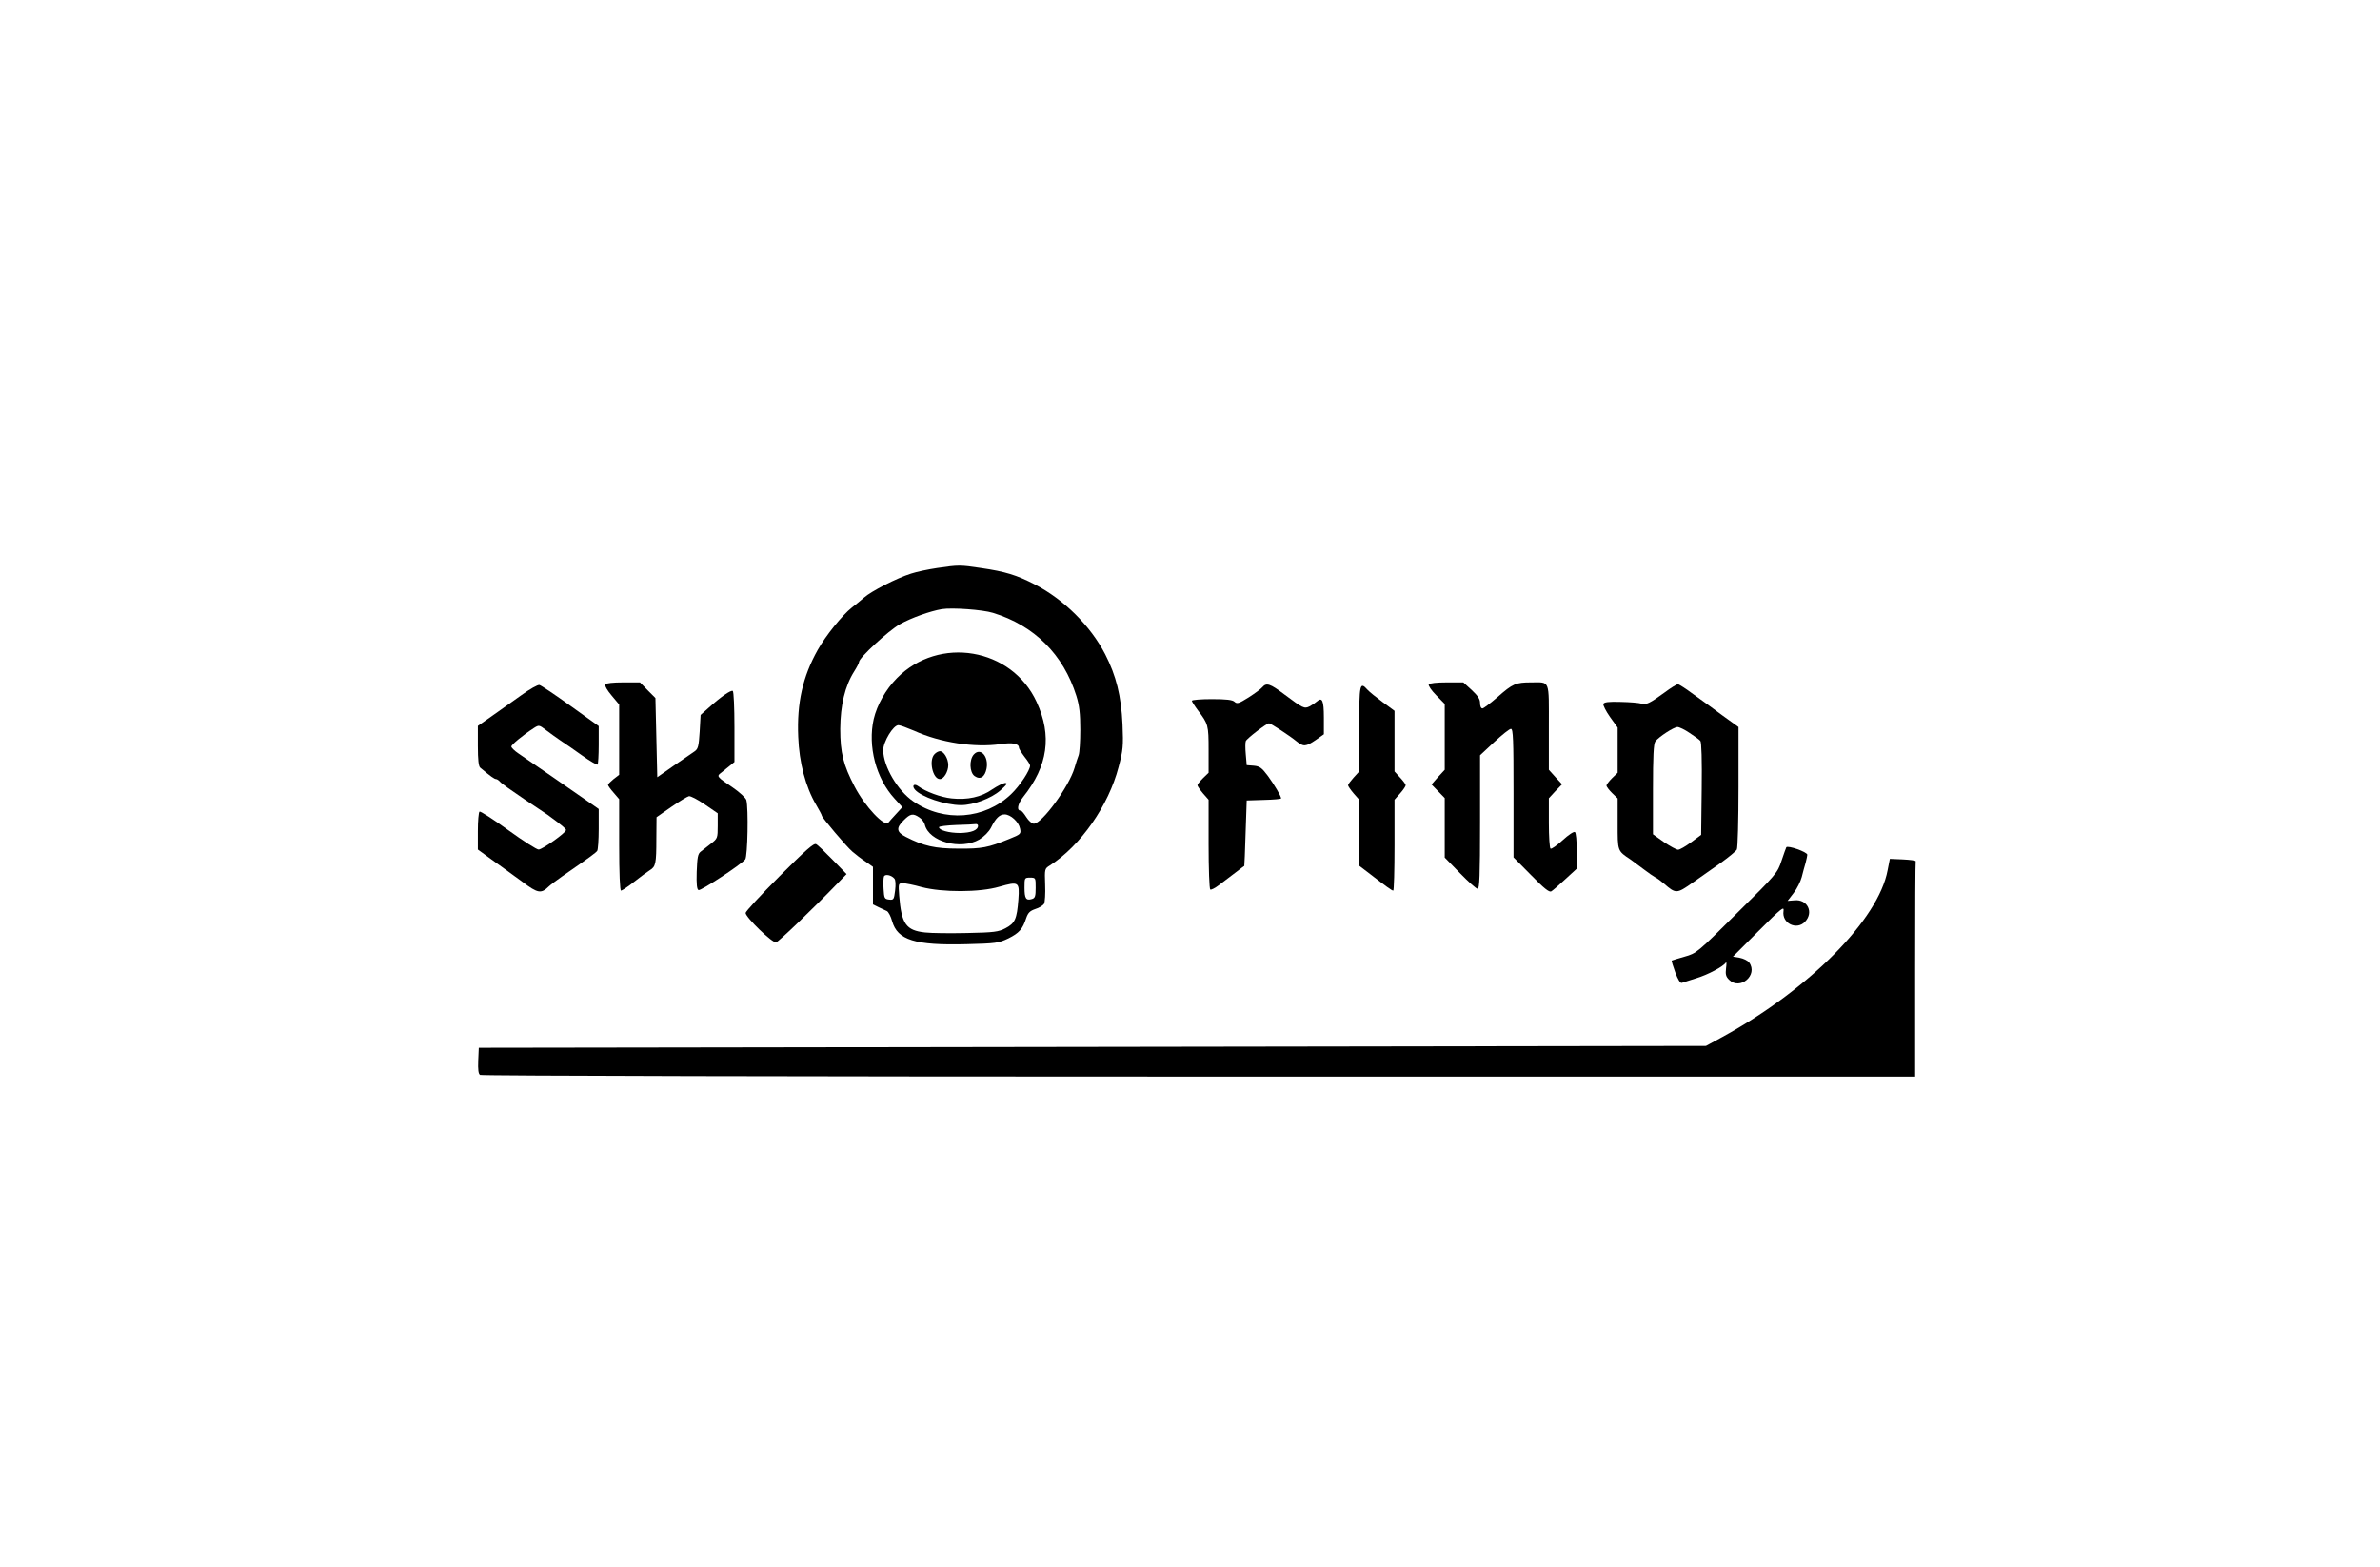 <svg version="1.0" xmlns="http://www.w3.org/2000/svg"
 width="1280" height="843" viewBox="0 0 1280 843"
 preserveAspectRatio="xMidYMid meet">

<g transform="translate(0,843) scale(0.1,-0.1)"
fill="#000000" stroke="none">
<path d="M5040 5375 c-47 -7 -110 -20 -140 -30 -77 -24 -215 -95 -253 -129
-18 -15 -47 -40 -66 -54 -51 -40 -141 -152 -183 -227 -81 -144 -113 -287 -105
-468 5 -138 40 -270 96 -365 17 -29 31 -55 31 -59 0 -9 133 -167 164 -193 16
-14 47 -38 70 -53 l41 -29 0 -101 0 -101 30 -15 c17 -8 37 -17 45 -21 8 -4 21
-28 28 -54 29 -102 123 -131 399 -124 160 4 173 6 226 31 58 29 77 50 96 109
10 29 20 39 49 49 20 6 41 19 47 28 5 9 8 55 6 103 -3 85 -3 86 26 104 165
106 315 321 369 529 24 91 26 112 21 230 -7 152 -34 261 -93 376 -79 153 -222
295 -379 376 -97 50 -158 69 -289 88 -113 17 -120 17 -236 0z m300 -241 c223
-68 379 -224 449 -447 16 -52 21 -94 21 -182 0 -63 -4 -124 -9 -137 -5 -13
-15 -43 -22 -68 -30 -101 -175 -300 -219 -300 -10 0 -28 16 -40 35 -12 19 -25
35 -30 35 -24 0 -17 36 13 74 133 167 156 329 72 511 -134 291 -525 357 -751
128 -61 -62 -107 -144 -125 -220 -33 -146 12 -320 113 -429 l41 -45 -34 -37
c-19 -20 -37 -41 -41 -46 -20 -26 -126 86 -182 194 -60 115 -77 181 -77 310 1
127 25 230 75 309 14 22 26 45 26 51 0 22 158 168 220 203 63 35 162 70 225
81 56 9 220 -3 275 -20z m-424 -634 c141 -64 326 -92 464 -72 65 10 100 3 100
-19 0 -6 14 -28 30 -49 17 -21 30 -42 30 -47 0 -26 -55 -109 -102 -154 -142
-136 -361 -153 -526 -39 -85 58 -161 188 -162 275 0 46 54 135 82 135 9 0 46
-14 84 -30z m28 -466 c13 -8 27 -26 30 -40 23 -91 193 -137 293 -79 26 16 51
41 63 64 25 51 46 71 73 71 32 0 76 -40 83 -76 6 -29 4 -31 -58 -56 -115 -47
-148 -53 -273 -52 -126 0 -188 14 -283 63 -51 26 -54 48 -11 90 35 35 49 38
83 15z m316 -45 c0 -24 -36 -38 -97 -39 -60 0 -113 15 -113 31 0 5 42 10 93
12 50 1 98 4 105 5 6 1 12 -3 12 -9z m-450 -284 c7 -8 8 -32 4 -65 -6 -48 -8
-51 -33 -48 -24 3 -26 7 -29 57 -2 29 -1 59 2 67 6 15 40 8 56 -11z m760 -49
c0 -46 -3 -56 -20 -61 -32 -10 -40 3 -40 61 0 53 0 54 30 54 30 0 30 -1 30
-54z m-613 3 c111 -29 312 -29 417 2 105 30 110 27 103 -69 -8 -105 -18 -127
-69 -154 -38 -20 -61 -23 -207 -26 -90 -2 -192 -1 -226 3 -102 11 -127 46
-139 198 -5 66 -4 67 20 67 13 0 59 -9 101 -21z"/>
<path d="M5026 4374 c-32 -32 -10 -134 29 -134 21 0 45 40 45 75 0 35 -24 75
-45 75 -7 0 -21 -7 -29 -16z"/>
<path d="M5237 4372 c-25 -28 -23 -97 5 -116 30 -21 55 -5 64 41 12 66 -33
115 -69 75z"/>
<path d="M5337 4185 c-59 -42 -134 -58 -219 -49 -58 6 -139 36 -180 66 -22 16
-35 3 -18 -18 34 -40 164 -84 249 -84 66 0 162 36 211 79 35 31 41 40 25 40
-11 -1 -41 -16 -68 -34z"/>
<path d="M3255 4749 c-4 -6 11 -32 34 -59 l41 -49 0 -189 0 -189 -30 -23 c-16
-13 -30 -27 -30 -31 0 -5 14 -24 30 -42 l30 -35 0 -246 c0 -155 4 -246 10
-246 5 0 37 21 71 48 33 26 71 54 84 62 31 19 35 34 35 170 l1 115 79 55 c44
30 86 56 95 58 9 2 47 -18 85 -44 l70 -48 0 -67 c0 -66 -1 -69 -36 -96 -20
-15 -45 -35 -55 -43 -16 -12 -19 -31 -22 -109 -2 -66 1 -95 10 -98 12 -5 229
137 251 165 13 17 18 275 6 319 -3 12 -36 42 -75 69 -79 53 -84 59 -67 73 7 6
28 22 46 37 l32 26 0 188 c0 104 -4 191 -9 194 -10 6 -65 -32 -129 -90 l-44
-39 -5 -90 c-5 -76 -8 -92 -26 -105 -12 -8 -62 -43 -112 -77 l-90 -63 -5 213
-5 213 -42 42 -41 42 -91 0 c-53 0 -93 -4 -96 -11z"/>
<path d="M7684 4749 c-3 -6 14 -32 40 -58 l46 -47 0 -177 0 -177 -36 -39 -35
-40 35 -36 36 -37 0 -160 0 -160 82 -84 c45 -46 87 -84 95 -84 10 0 13 68 13
359 l0 359 76 71 c42 39 82 71 90 71 12 0 14 -56 14 -345 l0 -346 94 -95 c70
-72 98 -94 109 -88 8 5 42 34 76 66 l61 56 0 95 c0 55 -4 99 -10 102 -6 4 -36
-16 -66 -44 -31 -28 -60 -49 -65 -45 -5 3 -9 65 -9 138 l0 133 35 38 36 37
-36 39 -35 39 0 229 c0 261 8 241 -95 241 -83 0 -99 -7 -181 -79 -38 -33 -75
-61 -81 -61 -8 0 -13 12 -13 29 0 21 -12 39 -45 70 l-45 41 -89 0 c-54 0 -92
-4 -97 -11z"/>
<path d="M2805 4692 c-44 -31 -115 -82 -158 -112 l-77 -54 0 -108 c0 -74 4
-110 13 -117 55 -46 76 -61 85 -61 5 0 15 -7 22 -15 6 -8 64 -49 128 -92 64
-43 121 -81 127 -85 78 -57 99 -75 99 -82 1 -14 -126 -104 -147 -105 -9 -1
-83 46 -163 104 -80 58 -150 103 -155 100 -5 -4 -9 -51 -9 -105 l0 -99 33 -24
c17 -13 61 -44 97 -70 36 -26 85 -62 110 -80 83 -62 100 -65 142 -24 7 7 40
32 73 55 149 103 180 126 187 136 4 6 8 59 8 118 l0 107 -37 26 c-71 50 -358
248 -395 273 -21 14 -38 31 -38 37 0 10 63 62 122 100 27 17 28 16 65 -12 21
-16 56 -41 78 -56 22 -14 75 -51 117 -81 42 -30 79 -51 82 -48 3 3 6 51 6 106
l0 101 -152 109 c-83 60 -158 110 -167 112 -9 2 -52 -22 -96 -54z"/>
<path d="M6789 4734 c-7 -9 -40 -33 -74 -55 -53 -33 -62 -36 -76 -23 -11 10
-43 14 -122 14 -59 0 -107 -4 -107 -9 0 -4 15 -28 33 -52 55 -72 57 -80 57
-211 l0 -124 -30 -29 c-16 -16 -30 -33 -30 -38 0 -5 14 -25 30 -44 l30 -34 0
-239 c0 -131 4 -241 9 -244 5 -3 26 8 47 24 22 17 60 46 87 66 26 20 48 37 49
37 1 1 4 81 7 177 l6 175 93 3 c50 1 92 5 92 8 0 12 -36 73 -71 121 -33 44
-44 52 -76 55 l-38 3 -5 58 c-3 31 -3 64 0 71 5 14 112 96 125 96 9 0 113 -68
148 -97 37 -30 50 -29 103 7 l44 31 0 89 c0 93 -9 113 -38 87 -9 -8 -27 -20
-39 -26 -28 -14 -36 -10 -135 64 -77 58 -97 65 -119 39z"/>
<path d="M8953 4706 c-81 -59 -100 -68 -126 -60 -12 4 -62 8 -110 9 -66 2 -90
-1 -94 -11 -2 -7 14 -39 36 -70 l41 -57 0 -122 0 -121 -30 -29 c-16 -16 -30
-34 -30 -40 0 -6 14 -24 30 -40 l30 -29 0 -136 c0 -149 -2 -145 70 -193 14
-10 45 -33 70 -52 25 -19 52 -38 60 -42 8 -3 30 -19 49 -35 64 -56 69 -55 153
4 42 29 110 77 152 107 42 30 81 62 87 72 5 10 9 155 9 338 l0 321 -86 62
c-47 35 -118 87 -158 115 -39 29 -76 53 -82 53 -7 0 -39 -20 -71 -44z m134
-218 c26 -17 53 -36 58 -43 6 -7 9 -104 7 -258 l-3 -247 -54 -40 c-30 -22 -61
-40 -70 -40 -9 0 -43 19 -76 41 l-59 42 0 242 c0 177 3 246 13 258 18 24 99
77 119 77 9 0 39 -14 65 -32z"/>
<path d="M7310 4511 l0 -230 -30 -33 c-16 -18 -30 -36 -30 -41 0 -5 14 -25 30
-44 l30 -34 0 -177 0 -178 51 -39 c97 -75 124 -94 132 -95 4 0 7 110 7 245 l0
244 30 34 c17 19 30 39 30 44 0 5 -13 23 -30 41 l-30 33 0 163 0 163 -64 47
c-34 25 -71 55 -81 66 -42 47 -45 34 -45 -209z"/>
<path d="M4192 3717 c-100 -100 -182 -189 -182 -197 0 -23 144 -163 164 -158
13 2 204 186 340 327 l39 40 -74 76 c-41 42 -81 81 -90 85 -12 7 -57 -33 -197
-173z"/>
<path d="M9607 3873 c-2 -4 -14 -37 -26 -73 -21 -64 -27 -72 -239 -281 -214
-213 -218 -216 -282 -234 -36 -10 -67 -20 -69 -21 -2 -2 7 -31 19 -64 14 -38
27 -59 35 -56 7 2 42 14 78 25 63 19 145 63 159 84 4 6 4 -7 1 -30 -4 -33 -1
-45 16 -62 59 -59 158 25 108 93 -8 10 -30 21 -51 25 l-36 6 138 138 c125 125
138 135 134 107 -10 -66 71 -105 116 -57 48 51 12 122 -57 115 l-37 -3 33 43
c18 23 37 62 43 85 6 23 15 58 21 77 5 19 9 39 9 43 0 15 -106 52 -113 40z"/>
<path d="M10152 3750 c-49 -265 -422 -641 -887 -896 l-90 -49 -3300 -5 -3300
-5 -3 -69 c-2 -49 1 -72 10 -77 7 -5 1747 -9 3866 -9 l3852 0 0 575 c0 316 1
578 3 583 1 4 -30 8 -69 10 l-70 3 -12 -61z"/>
</g>
</svg>
